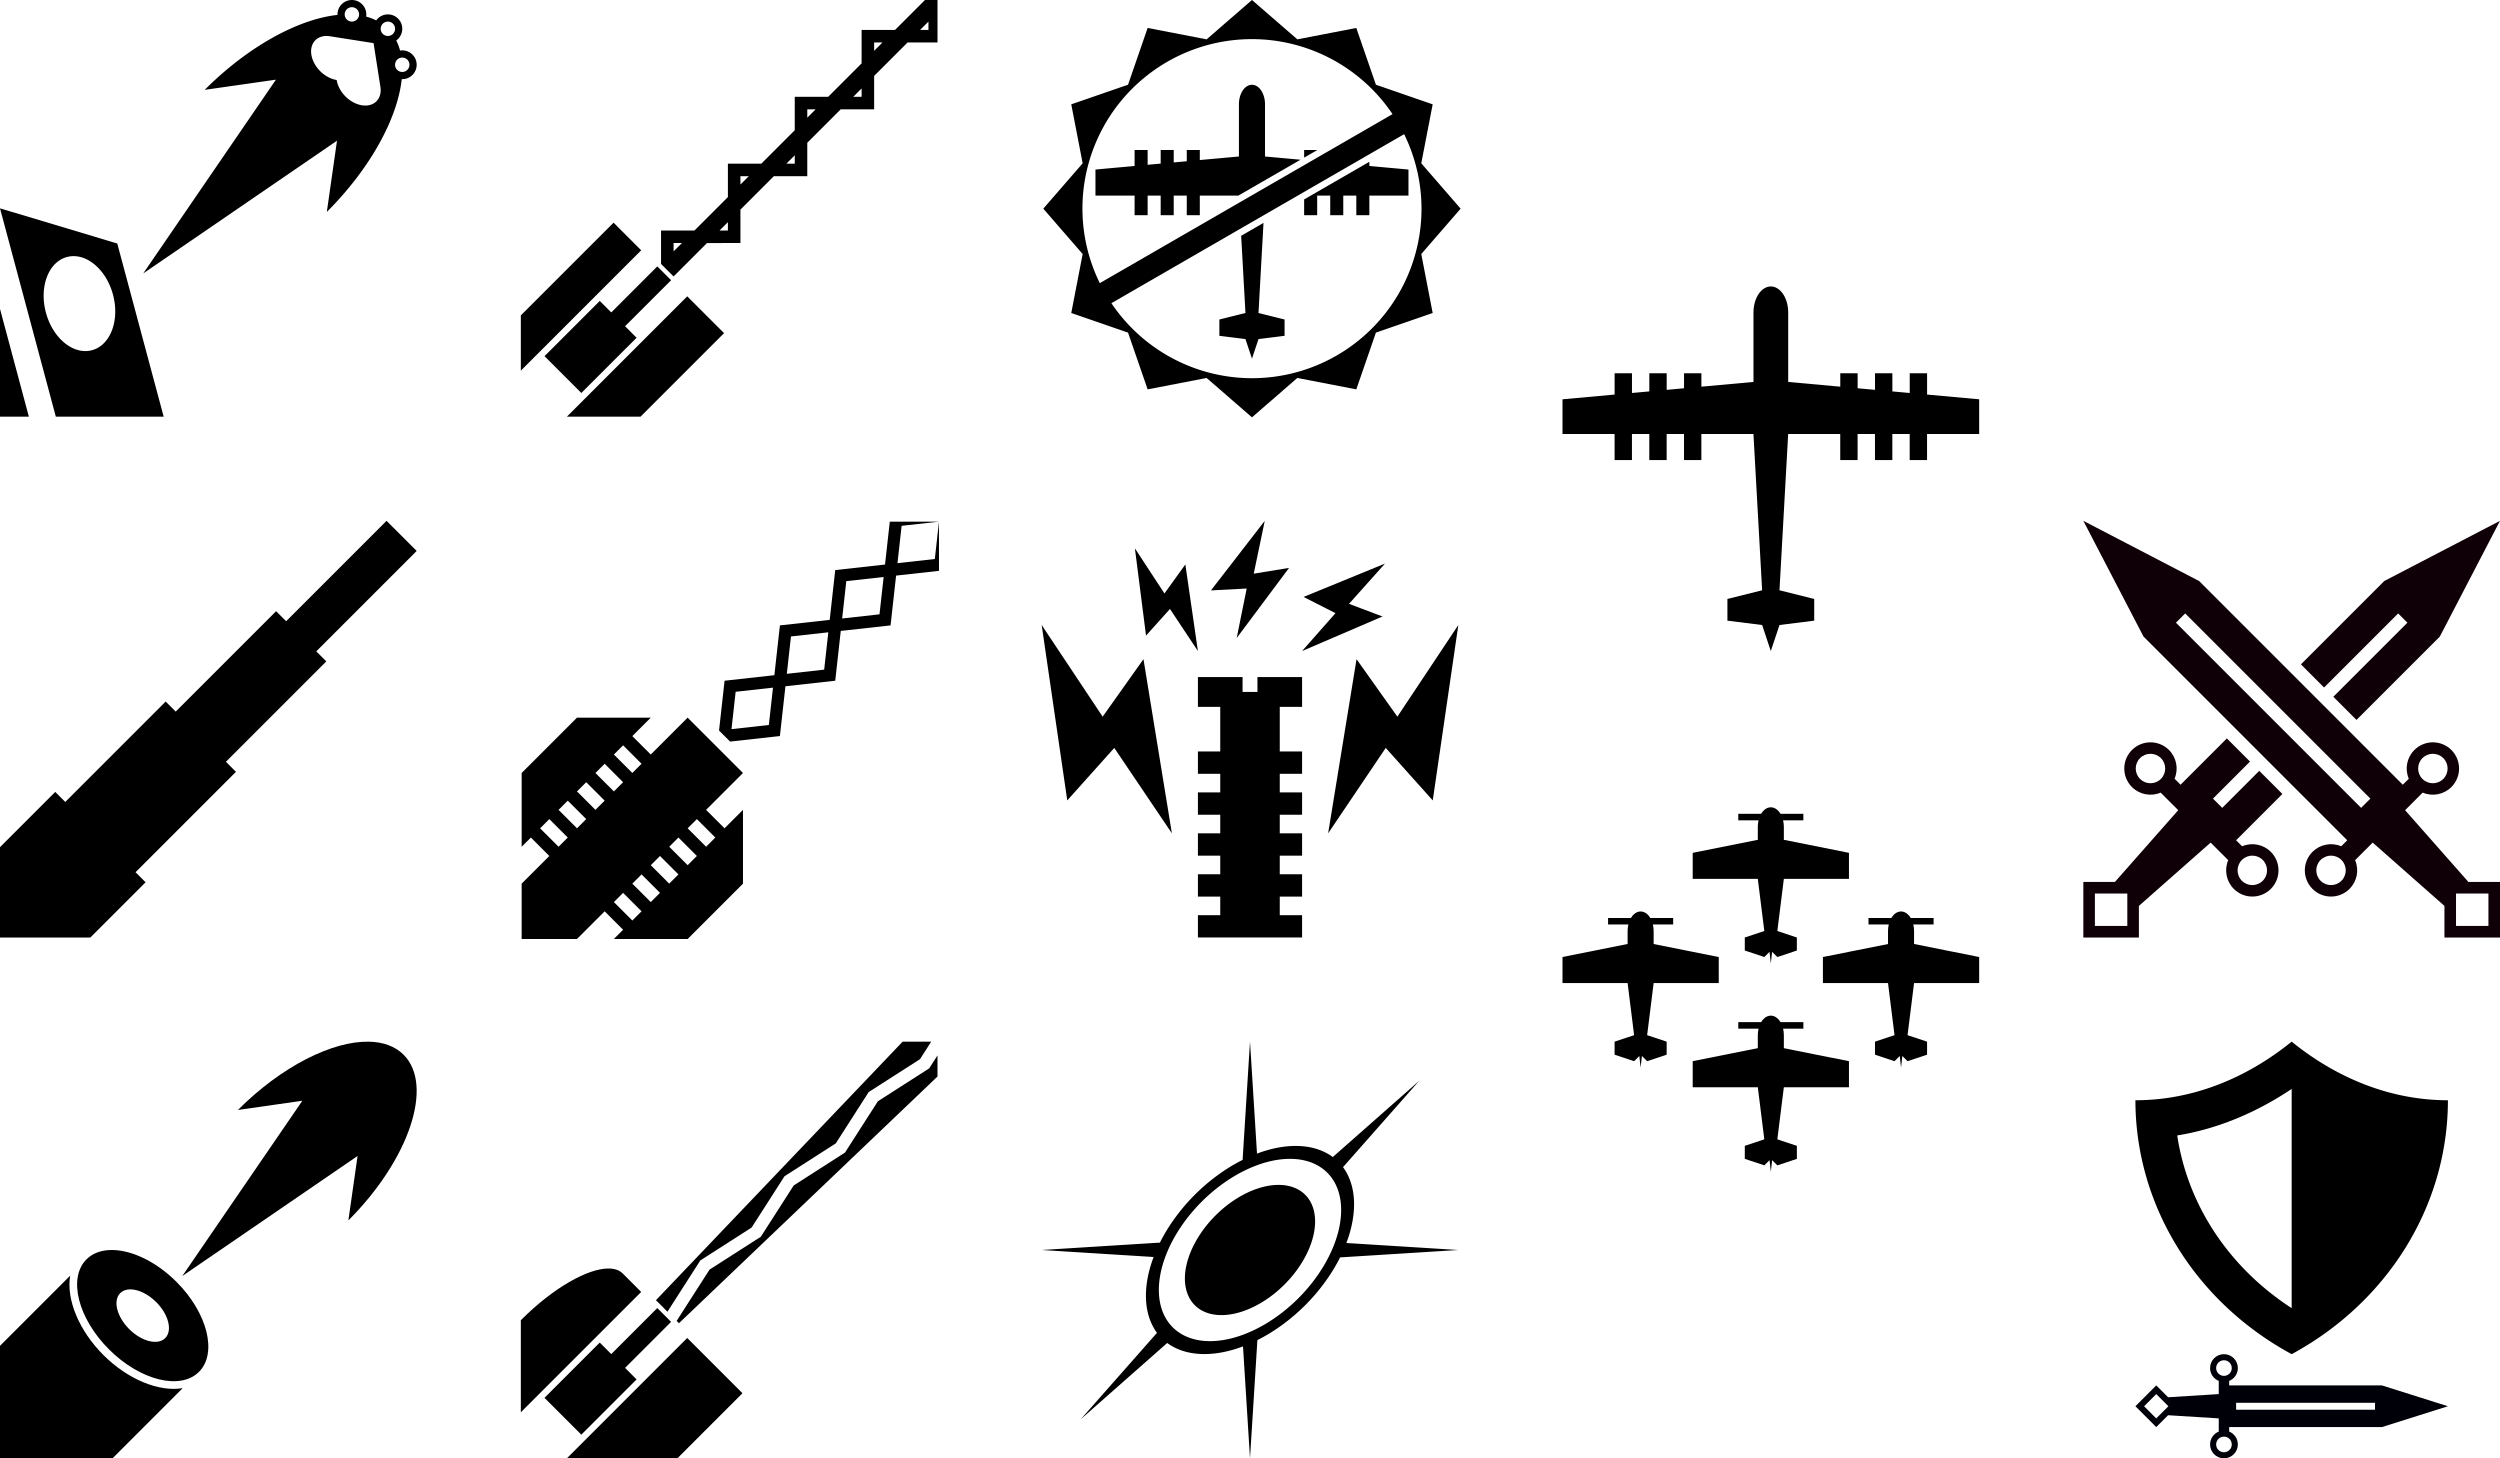 <?xml version="1.0" encoding="UTF-8" standalone="no"?>
<!-- Created with Inkscape (http://www.inkscape.org/) -->

<svg
   width="384"
   height="224"
   viewBox="0 0 384 224"
   version="1.1"
   id="svg8"
   inkscape:version="1.2 (dc2aedaf03, 2022-05-15)"
   sodipodi:docname="weapons.svg"
   xmlns:inkscape="http://www.inkscape.org/namespaces/inkscape"
   xmlns:sodipodi="http://sodipodi.sourceforge.net/DTD/sodipodi-0.dtd"
   xmlns="http://www.w3.org/2000/svg"
   xmlns:svg="http://www.w3.org/2000/svg"
   xmlns:rdf="http://www.w3.org/1999/02/22-rdf-syntax-ns#"
   xmlns:cc="http://creativecommons.org/ns#"
   xmlns:dc="http://purl.org/dc/elements/1.1/">
  <defs
     id="defs2" />
  <sodipodi:namedview
     id="base"
     pagecolor="#ffffff"
     bordercolor="#666666"
     borderopacity="1.0"
     inkscape:pageopacity="0"
     inkscape:pageshadow="2"
     inkscape:zoom="8.5459431"
     inkscape:cx="297.68511"
     inkscape:cy="165.80967"
     inkscape:document-units="px"
     inkscape:current-layer="layer1"
     showgrid="false"
     inkscape:snap-midpoints="true"
     inkscape:snap-bbox="true"
     inkscape:snap-bbox-midpoints="true"
     inkscape:snap-bbox-edge-midpoints="true"
     inkscape:bbox-nodes="false"
     showguides="false"
     inkscape:snap-smooth-nodes="true"
     inkscape:window-width="2560"
     inkscape:window-height="1529"
     inkscape:window-x="-8"
     inkscape:window-y="-8"
     inkscape:window-maximized="1"
     fit-margin-top="0"
     fit-margin-left="0"
     fit-margin-right="0"
     fit-margin-bottom="0"
     inkscape:snap-center="false"
     inkscape:snap-intersection-paths="true"
     inkscape:showpageshadow="2"
     inkscape:pagecheckerboard="0"
     inkscape:deskcolor="#d1d1d1" />
  <g
     inkscape:label="Layer 1"
     inkscape:groupmode="layer"
     id="layer1"
     transform="translate(0,-73)">
    <path
       style="fill:#000000;fill-opacity:1;fill-rule:nonzero;stroke:none;stroke-width:7.5;stroke-linecap:round;stroke-linejoin:round;stroke-miterlimit:4;stroke-dasharray:none;stroke-dashoffset:0;stroke-opacity:1;paint-order:normal"
       d="m 515.744,302.361 -2.762,24.855 -28.863,3.207 -3.207,28.863 -28.863,3.207 -3.207,28.863 -28.863,3.207 -3.207,28.863 6.414,6.414 28.863,-3.207 3.207,-28.863 28.863,-3.207 3.207,-28.863 28.863,-3.207 3.207,-28.863 24.855,-2.762 v -28.508 h -0.002 l -2.404,21.648 -21.648,2.406 2.406,-21.648 21.646,-2.406 z m -3.564,32.07 -2.404,21.648 -21.648,2.406 2.406,-21.648 z m -32.07,32.07 -2.404,21.648 -21.648,2.406 2.406,-21.648 z m -32.07,32.072 -2.404,21.646 -21.648,2.406 2.406,-21.648 z m -113.605,17.395 -32.072,32.072 v 42.762 l 5.348,-5.348 10.689,10.689 -16.037,16.037 v 32.07 h 32.07 l 16.037,-16.037 10.689,10.689 -5.348,5.348 h 42.762 l 32.072,-32.072 -0.002,-42.76 -10.689,10.689 -10.688,-10.689 21.379,-21.379 -32.072,-32.072 -21.379,21.379 -10.689,-10.689 10.689,-10.689 z m 26.725,16.035 10.689,10.689 -5.344,5.344 -10.689,-10.689 z m -10.689,10.689 10.689,10.689 -5.346,5.346 -10.689,-10.689 z m -10.689,10.689 10.689,10.689 -5.346,5.346 -10.689,-10.689 z m -10.691,10.691 10.689,10.689 -5.344,5.344 -10.689,-10.689 z m -10.689,10.689 10.689,10.689 -5.344,5.346 -10.691,-10.689 z m 85.521,0 10.689,10.689 -5.346,5.346 -10.689,-10.689 z m -10.689,10.691 10.688,10.689 -5.344,5.344 -10.689,-10.689 z m -10.691,10.689 10.689,10.689 -5.346,5.346 -10.688,-10.689 z m -10.689,10.689 10.689,10.689 -5.346,5.346 -10.689,-10.689 z m -10.689,10.691 10.688,10.689 -5.344,5.344 -10.689,-10.689 z"
       transform="matrix(0.265,0,0,0.265,0,73)"
       id="rect1420" />
    <path
       style="fill:#000000;fill-opacity:1;fill-rule:nonzero;stroke:none;stroke-width:1.984;stroke-linecap:round;stroke-linejoin:round;stroke-miterlimit:4;stroke-dasharray:none;stroke-dashoffset:0;stroke-opacity:1;paint-order:normal"
       d="m 142.075,73 -4.598,4.599 h -5.135 l 5.3e-4,5.134 -5.135,5.135 -5.134,-5.3e-4 v 5.135 l -5.135,5.134 -5.134,-5.3e-4 v 5.135 l -5.135,5.134 h -5.134 v 5.135 l 1.925,1.925 5.135,-5.134 5.134,-5.3e-4 v -5.134 l 5.135,-5.134 5.134,-5.3e-4 v -5.134 l 5.135,-5.134 h 5.134 l 5.3e-4,-5.135 5.134,-5.135 h 4.598 V 73 Z m 0.535,3.315 v 1.284 H 141.327 Z m -8.343,3.209 h 1.284 l -1.284,1.284 z m -1.925,7.06 v 1.284 h -1.283 z m -8.343,3.209 h 1.284 l -1.284,1.284 z m -1.925,7.06 v 1.283 h -1.284 z m -8.344,3.209 h 1.284 l -1.284,1.284 z m -1.925,7.06 v 1.284 h -1.284 z M 94.243,107.201 80,121.444 v 8.486 l 18.485,-18.485 z m 9.219,3.128 h 1.284 l -1.284,1.284 z m -2.501,3.589 -7.071,7.071 -1.768,-1.768 -8.485,8.486 5.657,5.657 8.486,-8.485 -1.768,-1.768 7.071,-7.071 -1.061,-1.061 z m 4.596,4.596 -18.485,18.485 11.314,-5.3e-4 12.828,-12.828 z"
       id="rect1156"
       inkscape:connector-curvature="0" />
    <path
       style="fill:#000000;fill-opacity:1;fill-rule:nonzero;stroke:none;stroke-width:1.984;stroke-linecap:round;stroke-linejoin:round;stroke-miterlimit:4;stroke-dasharray:none;stroke-dashoffset:0;stroke-opacity:1;paint-order:normal"
       d="m 54.051,73 -5.2e-4,5.1e-4 a 2.211,2.211 0 0 0 -2.211,2.211 2.211,2.211 0 0 0 0.003,0.08 c -5.975,0.639 -13.661,4.77 -20.399,11.508 l 10.94,-1.563 -20.384,29.763 29.763,-20.385 -1.563,10.941 c 6.739,-6.739 10.868,-14.424 11.507,-20.399 a 2.211,2.211 0 0 0 0.083,0.004 2.211,2.211 0 0 0 2.211,-2.211 2.211,2.211 0 0 0 -2.211,-2.211 2.211,2.211 0 0 0 -0.338,0.027 c -0.147,-0.549 -0.342,-1.066 -0.585,-1.55 a 2.211,2.211 0 0 0 0.924,-1.794 2.211,2.211 0 0 0 -2.211,-2.211 2.211,2.211 0 0 0 -1.795,0.923 c -0.483,-0.243 -1.001,-0.439 -1.55,-0.585 a 2.211,2.211 0 0 0 0.029,-0.337 2.211,2.211 0 0 0 -2.211,-2.211 z m -5.2e-4,1.106 a 1.105,1.105 0 0 1 1.105,1.105 1.105,1.105 0 0 1 -1.105,1.105 1.105,1.105 0 0 1 -1.105,-1.105 1.105,1.105 0 0 1 1.105,-1.105 z m 5.527,2.211 a 1.105,1.105 0 0 1 1.105,1.105 1.105,1.105 0 0 1 -1.105,1.105 1.105,1.105 0 0 1 -1.105,-1.105 1.105,1.105 0 0 1 1.105,-1.105 z m -9.574,2.214 v 5.2e-4 a 3.885,2.833 45.001 0 1 0.657,0.037 l 6.718,1.053 1.052,6.718 a 3.885,2.833 45.001 0 1 -2.834,2.833 3.885,2.833 45.001 0 1 -3.885,-3.885 3.885,2.833 45.001 0 1 -3.885,-3.886 3.885,2.833 45.001 0 1 2.177,-2.871 z m 11.784,3.313 a 1.105,1.105 0 0 1 1.106,1.105 1.105,1.105 0 0 1 -1.106,1.105 1.105,1.105 0 0 1 -1.105,-1.105 1.105,1.105 0 0 1 1.105,-1.105 z M 0,105 8.575,137 h 16.564 l -7.126,-26.596 z m 11.362,7.343 c 2.526,0.038 5.066,2.451 5.993,5.911 1.06,3.954 -0.388,7.778 -3.234,8.54 -2.845,0.762 -6.01,-1.826 -7.07,-5.779 -1.059,-3.954 0.389,-7.776 3.233,-8.539 0.356,-0.095 0.716,-0.138 1.077,-0.133 z M 0,120.453 v 16.547 h 4.434 z"
       id="rect1048"
       inkscape:connector-curvature="0" />
    <path
       style="fill:#000000;fill-opacity:1;fill-rule:nonzero;stroke:none;stroke-width:1.984;stroke-linecap:round;stroke-linejoin:round;stroke-miterlimit:4;stroke-dasharray:none;stroke-dashoffset:0;stroke-opacity:1;paint-order:normal"
       d="m 56.642,233.002 c -5.583,-0.103 -13.364,3.753 -20.099,10.488 l 9.897,-1.414 -18.44,26.924 26.924,-18.441 -1.414,9.898 c 9.37,-9.37 13.169,-20.765 8.484,-25.45 -1.318,-1.318 -3.167,-1.964 -5.352,-2.005 z m -39.422,31.998 c -1.578,-0.01 -2.955,0.453 -3.939,1.437 -2.863,2.863 -1.315,9.053 3.457,13.824 4.772,4.772 10.961,6.319 13.824,3.457 2.863,-2.863 1.316,-9.053 -3.456,-13.825 -3.132,-3.132 -6.874,-4.874 -9.886,-4.893 z M 10.776,268.943 0,279.719 v 17.281 h 17.281 l 10.781,-10.78 c -3.697,0.617 -8.461,-1.374 -12.187,-5.094 -3.719,-3.724 -5.712,-8.485 -5.098,-12.183 z m 9.33,2.105 c 1.193,0.031 2.659,0.726 3.89,1.956 1.909,1.909 2.528,4.385 1.382,5.53 -1.145,1.145 -3.621,0.526 -5.53,-1.383 -1.909,-1.909 -2.527,-4.384 -1.382,-5.529 0.358,-0.358 0.845,-0.544 1.405,-0.572 0.077,-0.004 0.156,-0.005 0.235,-0.002 z"
       id="path1620"
       inkscape:connector-curvature="0" />
    <path
       style="fill:#000000;fill-opacity:1;fill-rule:nonzero;stroke:none;stroke-width:1.984;stroke-linecap:round;stroke-linejoin:round;stroke-miterlimit:4;stroke-dasharray:none;stroke-dashoffset:0;stroke-opacity:1;paint-order:normal"
       d="m 138.644,233 -37.892,39.711 1.768,1.768 5.05,-7.879 7.879,-5.05 5.051,-7.879 7.879,-5.051 5.051,-7.879 7.88,-5.051 1.724,-2.69 z m 5.356,2.111 -1.277,1.992 -7.879,5.051 -5.051,7.88 -7.879,5.051 -5.051,7.879 -7.879,5.05 -5.051,7.879 0.353,0.354 39.713,-37.894 z M 93.512,267.843 c -3.211,-0.038 -8.53,2.962 -13.412,7.843 -0.034,0.034 -0.066,0.068 -0.1,0.102 v 14.14 l 7.171,-7.172 11.314,-11.314 -2.828,-2.828 c -0.513,-0.513 -1.246,-0.762 -2.145,-0.773 z m 7.448,6.076 -7.071,7.071 -1.768,-1.768 -8.486,8.486 5.657,5.657 8.486,-8.485 -1.768,-1.768 7.071,-7.071 -1.061,-1.061 z m 4.596,4.596 -18.485,18.485 h 16.971 l 10,-10 z"
       id="path1631"
       inkscape:connector-curvature="0" />
    <path
       style="fill:#000000;fill-opacity:1;fill-rule:nonzero;stroke:none;stroke-width:7.5;stroke-linecap:round;stroke-linejoin:round;stroke-miterlimit:4;stroke-dasharray:none;stroke-dashoffset:0;stroke-opacity:1;paint-order:normal"
       d="m 192,233 -1.135,18.16 a 11.993,19.188 45 0 0 -7.344,5.36 11.993,19.188 45 0 0 -5.359,7.345 L 160,265 l 17.197,1.075 a 11.993,19.188 45 0 0 0.517,11.649 l -11.714,13.276 13.283,-11.72 a 11.993,19.188 45 0 0 11.643,0.527 l 1.074,17.194 1.135,-18.16 a 11.993,19.188 45 0 0 7.345,-5.36 11.993,19.188 45 0 0 5.358,-7.345 l 18.162,-1.135 -17.197,-1.075 a 11.993,19.188 45 0 0 -0.516,-11.65 l 11.713,-13.275 -13.282,11.72 a 11.993,19.188 45 0 0 -11.643,-0.527 z m 5.981,18.001 a 10.493,16.79 45 0 1 5.891,2.127 10.493,16.79 45 0 1 -4.452,19.292 10.493,16.79 45 0 1 -19.292,4.452 10.493,16.79 45 0 1 4.452,-19.292 10.493,16.79 45 0 1 13.401,-6.579 z m -1.709,4 a 7.495,11.993 45 0 0 -9.572,4.699 7.495,11.993 45 0 0 -3.18,13.78 7.495,11.993 45 0 0 13.78,-3.18 7.495,11.993 45 0 0 3.18,-13.78 7.495,11.993 45 0 0 -4.208,-1.519 z"
       id="path1811"
       inkscape:connector-curvature="0" />
    <path
       style="fill:#000000;fill-opacity:1;fill-rule:nonzero;stroke:none;stroke-width:1.984;stroke-linecap:round;stroke-linejoin:round;stroke-miterlimit:4;stroke-dasharray:none;stroke-dashoffset:0;stroke-opacity:1;paint-order:normal"
       d="M 59.374,153 43.952,168.422 42.41,166.88 26.988,182.301 25.446,180.759 10.024,196.181 8.482,194.639 0,203.12 v 13.879 5.6e-4 h 5.6e-4 13.879 l 8.482,-8.482 -1.542,-1.543 15.422,-15.422 -1.542,-1.542 15.421,-15.422 -1.542,-1.542 15.422,-15.422 z"
       id="rect1163"
       inkscape:connector-curvature="0" />
    <path
       style="fill:#000000;fill-opacity:1;fill-rule:nonzero;stroke:none;stroke-width:1.984;stroke-linecap:round;stroke-linejoin:round;stroke-miterlimit:4;stroke-dasharray:none;stroke-dashoffset:0;stroke-opacity:1;paint-order:normal"
       d="m 194.268,153 -8.268,10.687 5.492,-0.291 -1.535,7.604 8.043,-10.771 -5.426,0.887 z m -19.948,4.224 1.71,13.403 3.677,-4.09 4.292,6.463 -1.929,-13.304 -3.21,4.463 z m 38.413,2.344 -12.504,5.121 4.902,2.493 -5.131,5.818 12.351,-5.307 -5.142,-1.945 z M 160,169 l 3.931,26.944 7.222,-8.064 8.848,13.12 -4.365,-26.752 -6.27,8.832 z m 64,0 -9.365,14.08 -6.27,-8.832 -4.365,26.752 8.848,-13.12 7.222,8.064 z m -40,8 v 4.571 h 3.429 v 6.857 h -3.429 v 3.428 h 3.429 v 2.857 h -3.429 v 3.429 h 3.429 v 2.857 h -3.429 v 3.428 h 3.429 v 2.858 h -3.429 v 3.429 h 3.429 v 2.857 h -3.429 v 3.429 h 16 v -3.429 h -3.429 v -2.857 h 3.429 v -3.429 h -3.429 v -2.858 h 3.429 v -3.428 h -3.429 v -2.857 h 3.429 v -3.429 h -3.429 v -2.857 h 3.429 v -3.428 h -3.429 v -6.857 h 3.429 v -4.571 h -6.857 v 2.286 h -2.286 v -2.286 z"
       id="rect1424"
       inkscape:connector-curvature="0" />
    <path
       style="fill:#000000;fill-opacity:1;fill-rule:nonzero;stroke:none;stroke-width:2.835;stroke-linecap:round;stroke-linejoin:round;stroke-miterlimit:4;stroke-dasharray:none;stroke-dashoffset:0;stroke-opacity:1;paint-order:markers stroke fill"
       d="m 725.67,0 -26.295,22.812 -34.178,-6.609 -11.365,32.904 -32.904,11.365 6.609,34.178 -22.812,26.295 22.812,26.295 -6.609,34.178 32.904,11.365 11.365,32.902 34.178,-6.609 26.295,22.814 26.293,-22.814 34.18,6.609 11.365,-32.902 32.902,-11.365 -6.609,-34.178 22.812,-26.295 -22.812,-26.295 6.609,-34.178 L 797.508,49.107 786.143,16.203 751.963,22.812 Z m 0,22.678 a 98.268,98.268 0 0 1 81.475,43.475 L 637.467,164.117 a 98.268,98.268 0 0 1 -10.064,-43.172 98.268,98.268 0 0 1 98.268,-98.268 z m -0.002,26.457 c -4.175,2.26e-4 -7.559,5.078 -7.559,11.34 v 30.232 l -22.676,2.062 V 86.93 H 687.875 v 6.527 l -7.559,0.688 v -7.215 h -7.559 v 7.898 l -7.559,0.688 v -8.586 h -7.559 v 9.273 l -22.68,2.062 v 15.117 h 22.68 v 11.34 h 7.559 v -11.34 h 7.559 v 11.34 h 7.559 v -11.34 h 7.559 v 11.34 h 7.559 V 113.383 H 717.779 L 753.812,92.58 733.23,90.707 V 60.475 c 3.8e-4,-6.264 -3.386,-11.343 -7.562,-11.34 z M 813.873,77.771 a 98.268,98.268 0 0 1 10.064,43.174 98.268,98.268 0 0 1 -98.268,98.268 98.268,98.268 0 0 1 -81.475,-43.477 z m -57.967,9.158 v 4.441 l 7.559,-4.365 v -0.076 z m 37.797,6.852 -37.797,21.822 v 9.119 h 7.559 v -11.34 h 7.562 v 11.34 h 7.559 v -11.34 h 7.559 v 11.34 h 7.559 v -11.34 h 22.676 V 98.266 l -22.676,-2.062 z m -61.352,35.422 -12.947,7.475 2.486,44.738 -15.117,3.779 v 9.451 l 15.117,1.889 3.777,11.338 3.781,-11.338 15.119,-1.889 v -9.451 l -15.119,-3.779 z"
       id="path822"
       transform="matrix(0.265,0,0,0.265,0,73)" />
    <path
       style="fill:#000000;fill-opacity:1;fill-rule:evenodd;stroke:none;stroke-width:0.502;stroke-linecap:round;stroke-linejoin:round;stroke-miterlimit:4;stroke-dasharray:none;stroke-dashoffset:0;stroke-opacity:1;paint-order:normal"
       d="m 271.952,197.001 c -0.335,0.012 -0.663,0.15 -0.953,0.401 -0.183,0.16 -0.347,0.362 -0.488,0.598 h -3.511 v 0.999 h 3.116 c -0.077,0.321 -0.116,0.659 -0.117,1 v 2 l -10,2 v 4 h 10 l 1,8.001 -2.999,0.999 v 2.001 l 2.999,0.999 0.8,-0.8 0.199,1.799 0.201,-1.799 0.8,0.8 2.999,-0.999 v -2.001 l -2.999,-0.999 1,-8.001 h 10 v -4 l -10,-2 v -2 h -0.001 c -5.4e-4,-0.341 -0.04,-0.679 -0.116,-1 h 3.116 v -0.999 h -3.512 c -0.141,-0.237 -0.306,-0.439 -0.489,-0.598 -0.318,-0.275 -0.68,-0.414 -1.047,-0.401 z m -20,16 c -0.335,0.012 -0.662,0.15 -0.952,0.401 -0.183,0.16 -0.347,0.362 -0.488,0.598 h -3.512 v 0.999 h 3.117 c -0.077,0.321 -0.116,0.659 -0.117,1 v 2 L 240,220 v 4 h 10.001 l 0.999,8.001 -2.999,0.999 v 2.001 l 2.999,0.999 0.8,-0.801 0.199,1.8 0.201,-1.8 0.8,0.801 2.999,-0.999 v -2.001 l -2.999,-0.999 1,-8.001 h 10 v -4 l -10,-2 v -2 h -0.001 c -5.3e-4,-0.341 -0.04,-0.679 -0.116,-1 h 3.116 v -0.999 h -3.512 c -0.141,-0.237 -0.306,-0.439 -0.489,-0.598 -0.318,-0.275 -0.68,-0.414 -1.047,-0.401 z m 40,0 c -0.335,0.012 -0.663,0.15 -0.953,0.401 -0.183,0.16 -0.347,0.362 -0.488,0.598 h -3.511 v 0.999 h 3.116 c -0.077,0.321 -0.116,0.659 -0.117,1 v 2 l -10,2 v 4 h 10 l 1,8.001 -3,0.999 v 2 l 3,1 0.8,-0.801 0.199,1.8 0.201,-1.8 0.8,0.801 2.999,-1 v -2 l -2.999,-0.999 1,-8.001 H 304 v -4 l -10,-2 v -2 h -0.001 c -5.3e-4,-0.341 -0.04,-0.679 -0.116,-1 h 3.116 v -0.999 h -3.512 c -0.141,-0.237 -0.306,-0.439 -0.489,-0.598 -0.318,-0.275 -0.68,-0.414 -1.047,-0.401 z m -20,16 c -0.335,0.012 -0.663,0.15 -0.953,0.401 -0.183,0.16 -0.347,0.362 -0.488,0.598 h -3.511 v 0.999 h 3.116 c -0.077,0.321 -0.116,0.659 -0.117,1 v 2 l -10,2 v 4 h 10 l 1,8.001 -2.999,0.999 v 2.001 l 2.999,0.999 0.8,-0.8 0.199,1.799 0.201,-1.799 0.8,0.8 2.999,-0.999 v -2.001 l -2.999,-0.999 1,-8.001 h 10 v -4 l -10,-2 v -2 h -0.001 c -5.3e-4,-0.341 -0.04,-0.679 -0.116,-1 h 3.116 v -0.999 h -3.512 c -0.141,-0.237 -0.306,-0.439 -0.489,-0.598 -0.318,-0.275 -0.68,-0.414 -1.047,-0.401 z"
       id="path862"
       inkscape:connector-curvature="0" />
    <path
       style="fill:#000000;fill-opacity:1;fill-rule:evenodd;stroke:none;stroke-width:0.5;stroke-linecap:round;stroke-linejoin:round;stroke-miterlimit:4;stroke-dasharray:none;stroke-dashoffset:0;stroke-opacity:1;paint-order:normal"
       d="m 271.999,117 c -1.473,8e-5 -2.667,1.791 -2.666,4 v 0 10.666 l -8,0.728 v -2.06 h -2.666 v 2.303 l -2.666,0.243 v -2.545 h -2.666 v 2.786 l -2.666,0.242 v -3.029 h -2.666 v 3.271 L 240,134.333 v 5.333 h 8.001 v 4 h 2.666 v -4 h 2.666 v 4 h 2.666 v -4 h 2.666 v 4 h 2.666 v -4 h 8 l 1.334,24.001 -5.333,1.333 v 3.334 l 5.333,0.667 1.332,4 1.334,-4 5.333,-0.667 v -3.334 l -5.334,-1.333 1.334,-24.001 h 7.999 v 4 h 2.666 v -4 h 2.668 v 4 h 2.667 v -4 h 2.666 v 4 h 2.667 v -4 H 304 v -5.333 l -7.999,-0.728 v -3.271 h -2.667 v 3.029 l -2.666,-0.242 v -2.786 h -2.667 v 2.545 l -2.668,-0.243 v -2.303 h -2.666 v 2.06 l -7.999,-0.728 v -10.666 0 c 1.6e-4,-2.21 -1.195,-4.001 -2.668,-4 z"
       id="path954"
       inkscape:connector-curvature="0"
       sodipodi:nodetypes="ccccccccccccccccccccccccccccccccccccccccccccccccccccccccccccccccccccccc"
       inkscape:export-filename="D:\webstuff\kriegsspiel-online\src\main\resources\uniticons\player\air_bombers.png"
       inkscape:export-xdpi="253.99979"
       inkscape:export-ydpi="253.99979" />
    <path
       style="fill:#000008;fill-opacity:1;fill-rule:nonzero;stroke:none;stroke-width:0.529;stroke-linecap:round;stroke-linejoin:round;stroke-miterlimit:4;stroke-dasharray:none;stroke-dashoffset:0;stroke-opacity:1;paint-order:normal"
       d="m 376,289 -10.133,-3.2 -23.467,1.4e-4 v -0.691 c 0.805,-0.326 1.333,-1.107 1.333,-1.976 0,-1.178 -0.955,-2.133 -2.133,-2.133 -1.178,-10e-6 -2.133,0.955 -2.133,2.133 5.3e-4,0.869 0.528,1.65 1.333,1.976 v 2.024 l -7.78,0.486 -1.82,-1.82 -3.2,3.2 3.2,3.2 1.82,-1.82 7.78,0.486 v 2.024 c -0.805,0.326 -1.333,1.107 -1.333,1.976 -10e-6,1.178 0.955,2.133 2.133,2.133 1.178,10e-6 2.133,-0.955 2.133,-2.133 -5.4e-4,-0.869 -0.528,-1.65 -1.333,-1.976 v -0.69 h 23.467 z m -11.2,-0.533 v 1.067 h -21.333 v -1.067 z m -22,-5.333 c 0,0.663 -0.537,1.2 -1.2,1.2 -0.663,0 -1.2,-0.537 -1.2,-1.2 0,-0.663 0.537,-1.2 1.2,-1.2 0.663,0 1.2,0.537 1.2,1.2 z m 0,11.733 c 0,0.663 -0.537,1.2 -1.2,1.2 -0.663,0 -1.2,-0.537 -1.2,-1.2 0,-0.663 0.537,-1.2 1.2,-1.2 0.663,0 1.2,0.537 1.2,1.2 z m -9.733,-5.867 -1.867,1.867 -1.867,-1.867 1.867,-1.867 z"
       id="rect10"
       inkscape:connector-curvature="0"
       sodipodi:nodetypes="ccccccccccccccccccccccccccccccccccccccccccc" />
    <path
       style="fill:#0f0008;fill-opacity:1;fill-rule:nonzero;stroke:none;stroke-width:0.992;stroke-linecap:round;stroke-linejoin:round;stroke-miterlimit:4;stroke-dasharray:none;stroke-dashoffset:0;stroke-opacity:1;paint-order:normal"
       d="m 320,153 9.244,17.778 31.289,31.289 -0.921,0.921 c -1.508,-0.639 -3.253,-0.3 -4.412,0.857 -1.571,1.571 -1.571,4.118 0,5.689 1.571,1.571 4.118,1.571 5.689,0 1.158,-1.159 1.497,-2.904 0.857,-4.413 l 2.699,-2.699 11.022,9.726 v 4.852 H 384 v -8.533 h -4.852 l -9.725,-11.022 2.699,-2.699 c 1.508,0.639 3.253,0.301 4.413,-0.857 1.571,-1.571 1.571,-4.118 0,-5.689 -1.571,-1.571 -4.118,-1.571 -5.689,0 -1.158,1.159 -1.497,2.904 -0.857,4.413 l -0.92,0.921 -31.289,-31.289 z m 64,0 -17.778,9.245 -12.8,12.8 3.556,3.556 11.378,-11.378 1.422,1.422 -11.378,11.378 3.556,3.556 12.8,-12.8 z m -48.355,14.222 28.445,28.445 -1.422,1.422 -28.445,-28.445 z m 6.4,19.2 -7.111,7.111 -0.921,-0.921 c 0.639,-1.508 0.3,-3.253 -0.857,-4.412 -1.571,-1.571 -4.118,-1.571 -5.689,0 -1.571,1.571 -1.571,4.118 0,5.689 1.159,1.158 2.905,1.497 4.413,0.857 l 2.698,2.698 -9.726,11.022 h -4.852 L 320,217 h 8.534 l -2.6e-4,-4.852 11.022,-9.726 2.699,2.699 c -0.639,1.508 -0.3,3.253 0.857,4.413 1.571,1.571 4.118,1.571 5.689,0 1.571,-1.571 1.571,-4.118 0,-5.689 -1.159,-1.158 -2.904,-1.497 -4.413,-0.857 l -0.921,-0.921 7.111,-7.111 v -2.7e-4 l -3.556,-3.555 -5.689,5.689 -1.422,-1.422 5.689,-5.689 z m -11.734,2.36 c 0.579,0 1.158,0.221 1.6,0.663 0.884,0.884 0.884,2.316 0,3.2 -0.884,0.884 -2.316,0.884 -3.2,0 -0.884,-0.884 -0.884,-2.316 0,-3.2 0.442,-0.442 1.021,-0.663 1.6,-0.663 z m 43.378,0 c 0.579,0 1.158,0.221 1.6,0.663 0.884,0.884 0.884,2.316 0,3.2 -0.884,0.884 -2.316,0.884 -3.2,0 -0.884,-0.884 -0.884,-2.316 0,-3.2 0.442,-0.442 1.021,-0.663 1.6,-0.663 z m -15.645,15.644 c 0.579,0 1.158,0.221 1.6,0.663 0.884,0.884 0.884,2.316 0,3.2 -0.884,0.884 -2.316,0.884 -3.2,0 -0.884,-0.884 -0.884,-2.316 0,-3.2 0.442,-0.442 1.021,-0.663 1.6,-0.663 z m -12.089,2.6e-4 c 0.579,0 1.158,0.221 1.6,0.663 0.884,0.884 0.884,2.316 0,3.2 -0.884,0.884 -2.316,0.884 -3.2,0 -0.884,-0.884 -0.884,-2.316 0,-3.2 0.442,-0.442 1.021,-0.663 1.6,-0.663 z m -19.2,5.818 v 4.978 h -4.978 v -4.978 z m 50.489,0 h 4.978 v 4.978 l -4.977,-2.7e-4 z"
       id="rect10-6-0"
       inkscape:connector-curvature="0" />
    <path
       style="color:#000000;font-style:normal;font-variant:normal;font-weight:normal;font-stretch:normal;font-size:medium;line-height:normal;font-family:sans-serif;font-variant-ligatures:normal;font-variant-position:normal;font-variant-caps:normal;font-variant-numeric:normal;font-variant-alternates:normal;font-feature-settings:normal;text-indent:0;text-align:start;text-decoration:none;text-decoration-line:none;text-decoration-style:solid;text-decoration-color:#000000;letter-spacing:normal;word-spacing:normal;text-transform:none;writing-mode:lr-tb;direction:ltr;text-orientation:mixed;dominant-baseline:auto;baseline-shift:baseline;text-anchor:start;white-space:normal;shape-padding:0;clip-rule:nonzero;display:inline;overflow:visible;visibility:visible;isolation:auto;mix-blend-mode:normal;color-interpolation:sRGB;color-interpolation-filters:linearRGB;solid-color:#000000;solid-opacity:1;fill:#000000;fill-opacity:1;fill-rule:nonzero;stroke:none;stroke-width:6;stroke-linecap:round;stroke-linejoin:round;stroke-miterlimit:8;stroke-dasharray:none;stroke-dashoffset:0;stroke-opacity:1;paint-order:normal;color-rendering:auto;image-rendering:auto;shape-rendering:auto;text-rendering:auto;enable-background:accumulate"
       d="m 352,233 a 48,67.177 0 0 1 -24,9 48,45.034 0 0 0 24,39 48,45.034 0 0 0 24,-39 48,67.177 0 0 1 -24,-9 z m 4e-4,7.263 v 33.67 c -9.664,-6.268 -15.98,-15.869 -17.578,-26.527 6.181,-1 12.108,-3.486 17.578,-7.143 z"
       id="rect849-4"
       inkscape:connector-curvature="0" />
  </g>
</svg>
